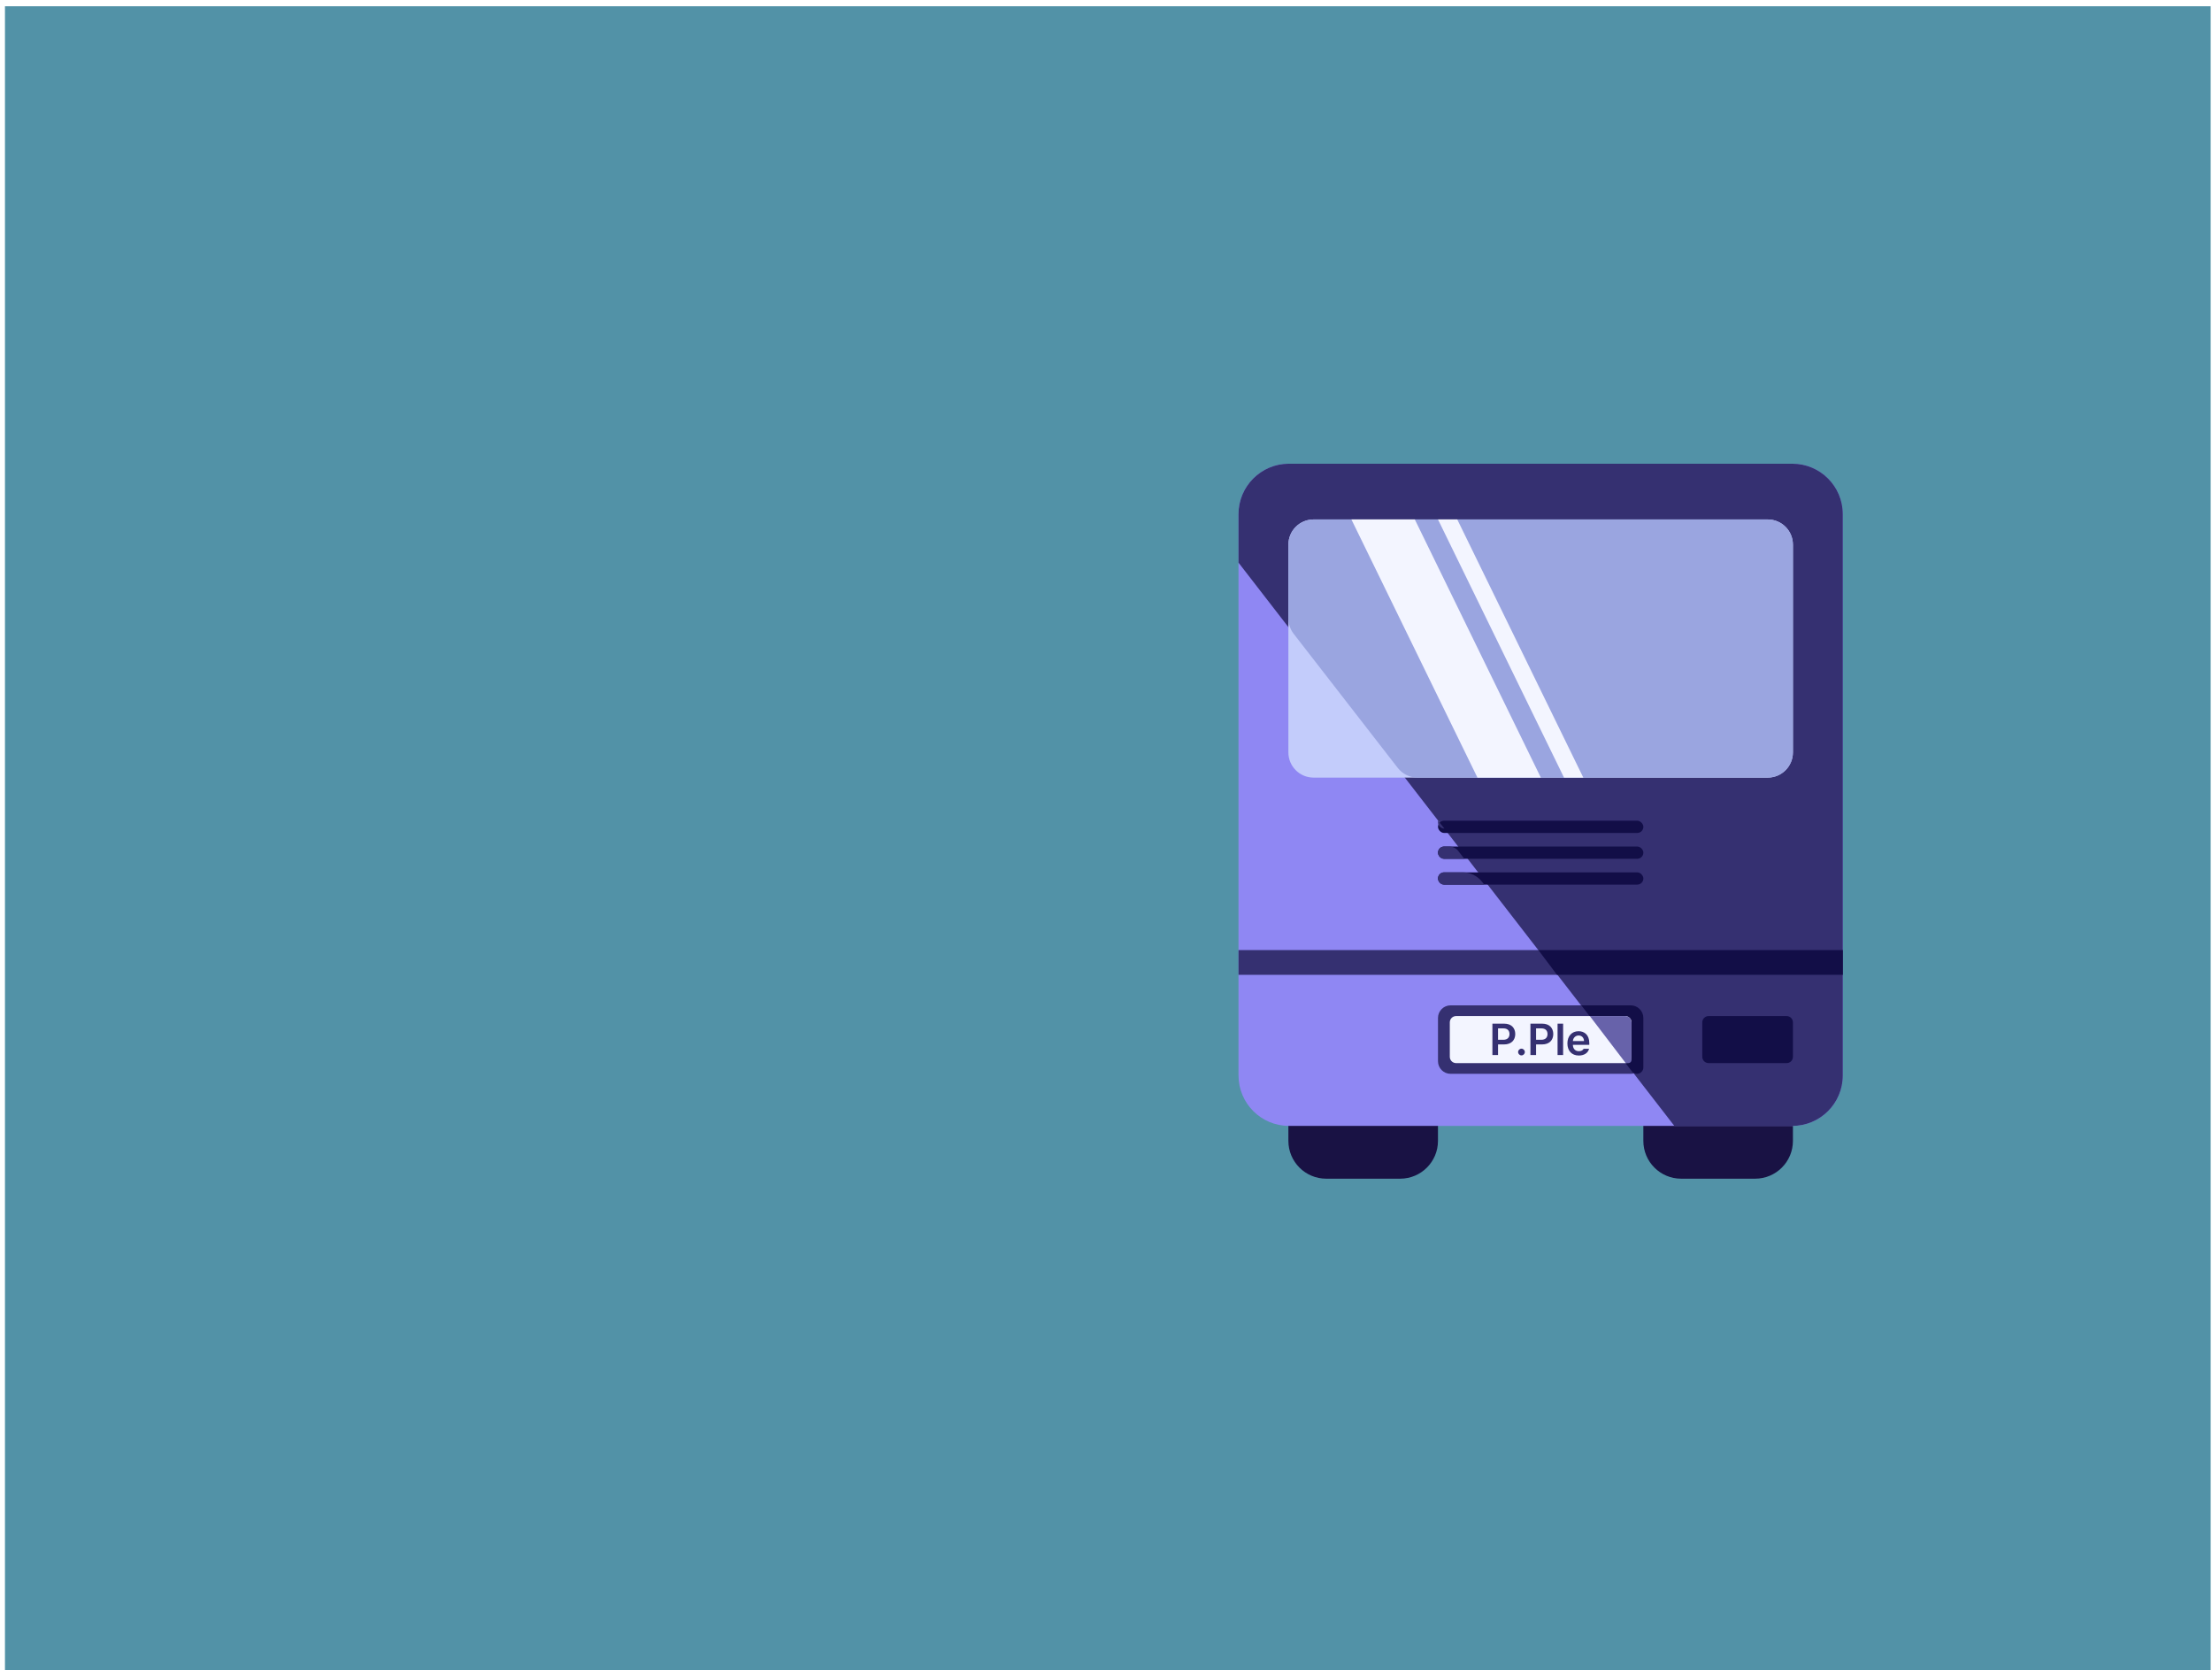 <svg width="351" height="265" viewBox="0 0 351 265" fill="none" xmlns="http://www.w3.org/2000/svg">
<path d="M204.441 162.191C204.441 161.639 204.889 161.191 205.441 161.191H217.824C218.377 161.191 218.824 161.639 218.824 162.191V167.656C218.824 168.209 218.377 168.656 217.824 168.656H205.441C204.889 168.656 204.441 168.209 204.441 167.656V162.191Z" fill="#353071"/>
<rect x="191.812" y="103.039" width="4.717" height="1.625" fill="#353071"/>
<path d="M186.631 103.885C186.631 103.332 187.079 102.885 187.631 102.885H192.855C193.408 102.885 193.855 103.332 193.855 103.885V112.676C193.855 113.228 193.408 113.676 192.855 113.676H187.631C187.079 113.676 186.631 113.228 186.631 112.676V103.885Z" fill="#353071"/>
<path d="M187.188 104.58C187.188 104.028 187.635 103.58 188.188 103.58H192.299C192.851 103.58 193.299 104.028 193.299 104.58V111.98C193.299 112.533 192.851 112.98 192.299 112.98H188.187C187.635 112.98 187.188 112.533 187.188 111.98V104.58Z" fill="#C3CCFB"/>
<path d="M193.299 112.037V111.798C193.299 111.618 193.25 111.441 193.158 111.287L188.829 104.011C188.67 103.744 188.382 103.58 188.07 103.58C187.583 103.58 187.188 103.975 187.188 104.463V105.072C187.188 105.255 187.238 105.435 187.333 105.592L191.55 112.527C191.721 112.809 192.026 112.98 192.356 112.98C192.877 112.98 193.299 112.558 193.299 112.037Z" fill="#F3F5FF"/>
<rect x="0.787" y="0.992" width="350" height="264" fill="#5292A7"/>
<path d="M204.441 165.492C204.441 162.178 207.128 159.492 210.441 159.492H222.178C225.491 159.492 228.178 162.178 228.178 165.492V180.992C228.178 184.306 225.491 186.992 222.178 186.992H210.441C207.128 186.992 204.441 184.306 204.441 180.992V165.492Z" fill="#191244"/>
<path d="M260.766 165.492C260.766 162.178 263.452 159.492 266.766 159.492H278.502C281.816 159.492 284.502 162.178 284.502 165.492V180.992C284.502 184.306 281.816 186.992 278.502 186.992H266.766C263.452 186.992 260.766 184.306 260.766 180.992V165.492Z" fill="#191244"/>
<path d="M196.527 81.566C196.527 77.148 200.109 73.566 204.527 73.566H284.415C288.833 73.566 292.415 77.148 292.415 81.566V170.615C292.415 175.034 288.833 178.615 284.415 178.615H204.527C200.109 178.615 196.527 175.034 196.527 170.615V81.566Z" fill="#8F87F3"/>
<path d="M284.415 73.566H204.527C200.109 73.566 196.527 77.148 196.527 81.566V89.262L265.683 178.615H284.415C288.833 178.615 292.415 175.034 292.415 170.615V81.566C292.415 77.148 288.833 73.566 284.415 73.566Z" fill="#353071"/>
<path d="M196.527 150.723H292.415V154.65H196.527V150.723Z" fill="#353071"/>
<path d="M292.416 154.65V150.723H244.109L247.065 154.65H292.416Z" fill="#120E47"/>
<path d="M204.441 86.406C204.441 84.197 206.232 82.406 208.441 82.406H280.501C282.71 82.406 284.501 84.197 284.501 86.406V119.363C284.501 121.572 282.71 123.363 280.501 123.363H208.441C206.232 123.363 204.441 121.572 204.441 119.363V86.406Z" fill="#C3CCFB"/>
<path d="M280.501 82.406H208.441C206.232 82.406 204.441 84.197 204.441 86.406V98.099C204.441 98.987 204.737 99.85 205.282 100.552L221.789 121.816C222.547 122.792 223.713 123.363 224.948 123.363H280.501C282.71 123.363 284.501 121.572 284.501 119.363V86.406C284.501 84.197 282.71 82.406 280.501 82.406Z" fill="#9AA5E0"/>
<path d="M214.441 82.406H224.501L244.501 123.363H234.441L214.441 82.406Z" fill="#F3F5FF"/>
<path d="M228.18 82.406H231.239L251.239 123.363H248.18L228.18 82.406Z" fill="#F3F5FF"/>
<path d="M228.18 161.492C228.18 160.388 229.075 159.492 230.18 159.492H258.767C259.871 159.492 260.767 160.388 260.767 161.492V168.355C260.767 169.46 259.871 170.355 258.767 170.355H230.18C229.075 170.355 228.18 169.46 228.18 168.355V161.492Z" fill="#353071"/>
<path d="M260.766 169.338V161.492C260.766 160.388 259.871 159.492 258.766 159.492H250.926L258.942 169.957C259.134 170.208 259.433 170.355 259.749 170.355C260.311 170.355 260.766 169.9 260.766 169.338Z" fill="#120E47"/>
<path d="M230.055 162.191C230.055 161.639 230.502 161.191 231.055 161.191H257.892C258.444 161.191 258.892 161.639 258.892 162.191V167.656C258.892 168.209 258.444 168.656 257.892 168.656H231.055C230.502 168.656 230.055 168.209 230.055 167.656V162.191Z" fill="#F3F5FF"/>
<path d="M258.891 168.156V162.191C258.891 161.639 258.443 161.191 257.891 161.191H252.271L257.971 168.656H258.391C258.667 168.656 258.891 168.432 258.891 168.156Z" fill="#6762AA"/>
<path d="M236.816 167.376V162.396H238.687C239.829 162.396 240.438 163.091 240.441 164.047C240.438 165 239.822 165.691 238.674 165.691H237.711V167.376H236.816ZM237.711 164.955H238.55C239.224 164.952 239.526 164.573 239.526 164.047C239.526 163.514 239.224 163.146 238.55 163.146H237.711V164.955Z" fill="#353071"/>
<path d="M241.432 167.431C241.136 167.431 240.892 167.191 240.895 166.895C240.892 166.606 241.136 166.369 241.432 166.365C241.717 166.369 241.961 166.606 241.961 166.895C241.961 167.191 241.717 167.431 241.432 167.431Z" fill="#353071"/>
<path d="M242.849 167.376V162.396H244.72C245.861 162.396 246.47 163.091 246.474 164.047C246.47 165 245.855 165.691 244.706 165.691H243.743V167.376H242.849ZM243.743 164.955H244.582C245.256 164.952 245.559 164.573 245.559 164.047C245.559 163.514 245.256 163.146 244.582 163.146H243.743V164.955Z" fill="#353071"/>
<path d="M248.035 162.396V167.376H247.155V162.396H248.035Z" fill="#353071"/>
<path d="M250.532 167.452C249.407 167.452 248.716 166.702 248.716 165.533C248.716 164.377 249.417 163.593 250.484 163.593C251.398 163.593 252.189 164.168 252.189 165.478V165.753H249.583C249.596 166.389 249.971 166.768 250.539 166.764C250.924 166.768 251.182 166.603 251.295 166.379H252.155C251.997 167.026 251.398 167.452 250.532 167.452ZM249.586 165.155H251.35C251.347 164.646 251.003 164.274 250.497 164.274C249.971 164.274 249.617 164.68 249.586 165.155Z" fill="#353071"/>
<path d="M270.119 162.191C270.119 161.639 270.567 161.191 271.119 161.191H283.502C284.054 161.191 284.502 161.639 284.502 162.191V167.656C284.502 168.209 284.054 168.656 283.502 168.656H271.119C270.567 168.656 270.119 168.209 270.119 167.656V162.191Z" fill="#120E47"/>
<g filter="url(#filter0_i_485_17108)">
<rect x="228.18" y="129.498" width="32.588" height="1.947" rx="0.974" fill="#120E47"/>
</g>
<path d="M228.18 130.156V130.445C228.18 130.998 228.637 131.445 229.189 131.445L228.18 130.156Z" fill="#353071"/>
<g filter="url(#filter1_i_485_17108)">
<rect x="228.18" y="133.596" width="32.588" height="1.947" rx="0.974" fill="#120E47"/>
</g>
<g filter="url(#filter2_i_485_17108)">
<path d="M229.972 133.596H229.153C228.616 133.596 228.18 134.032 228.18 134.569C228.18 135.107 228.616 135.543 229.153 135.543H232.362L231.386 134.288C231.047 133.851 230.525 133.596 229.972 133.596Z" fill="#353071"/>
</g>
<g filter="url(#filter3_i_485_17108)">
<rect x="228.18" y="137.693" width="32.588" height="1.947" rx="0.974" fill="#120D47"/>
</g>
<g filter="url(#filter4_i_485_17108)">
<path d="M232.096 137.693H229.153C228.616 137.693 228.18 138.129 228.18 138.667C228.18 139.205 228.616 139.641 229.153 139.641H235.528L235.182 139.198C234.44 138.248 233.301 137.693 232.096 137.693Z" fill="#353071"/>
</g>
<defs>
<filter id="filter0_i_485_17108" x="228.18" y="129.498" width="32.588" height="2.147" filterUnits="userSpaceOnUse" color-interpolation-filters="sRGB">
<feFlood flood-opacity="0" result="BackgroundImageFix"/>
<feBlend mode="normal" in="SourceGraphic" in2="BackgroundImageFix" result="shape"/>
<feColorMatrix in="SourceAlpha" type="matrix" values="0 0 0 0 0 0 0 0 0 0 0 0 0 0 0 0 0 0 127 0" result="hardAlpha"/>
<feOffset dy="0.7"/>
<feGaussianBlur stdDeviation="0.1"/>
<feComposite in2="hardAlpha" operator="arithmetic" k2="-1" k3="1"/>
<feColorMatrix type="matrix" values="0 0 0 0 0.047 0 0 0 0 0.035 0 0 0 0 0.183 0 0 0 1 0"/>
<feBlend mode="normal" in2="shape" result="effect1_innerShadow_485_17108"/>
</filter>
<filter id="filter1_i_485_17108" x="228.18" y="133.596" width="32.588" height="2.147" filterUnits="userSpaceOnUse" color-interpolation-filters="sRGB">
<feFlood flood-opacity="0" result="BackgroundImageFix"/>
<feBlend mode="normal" in="SourceGraphic" in2="BackgroundImageFix" result="shape"/>
<feColorMatrix in="SourceAlpha" type="matrix" values="0 0 0 0 0 0 0 0 0 0 0 0 0 0 0 0 0 0 127 0" result="hardAlpha"/>
<feOffset dy="0.7"/>
<feGaussianBlur stdDeviation="0.1"/>
<feComposite in2="hardAlpha" operator="arithmetic" k2="-1" k3="1"/>
<feColorMatrix type="matrix" values="0 0 0 0 0.047 0 0 0 0 0.035 0 0 0 0 0.183 0 0 0 1 0"/>
<feBlend mode="normal" in2="shape" result="effect1_innerShadow_485_17108"/>
</filter>
<filter id="filter2_i_485_17108" x="228.18" y="133.596" width="4.184" height="2.147" filterUnits="userSpaceOnUse" color-interpolation-filters="sRGB">
<feFlood flood-opacity="0" result="BackgroundImageFix"/>
<feBlend mode="normal" in="SourceGraphic" in2="BackgroundImageFix" result="shape"/>
<feColorMatrix in="SourceAlpha" type="matrix" values="0 0 0 0 0 0 0 0 0 0 0 0 0 0 0 0 0 0 127 0" result="hardAlpha"/>
<feOffset dy="0.7"/>
<feGaussianBlur stdDeviation="0.1"/>
<feComposite in2="hardAlpha" operator="arithmetic" k2="-1" k3="1"/>
<feColorMatrix type="matrix" values="0 0 0 0 0.07 0 0 0 0 0.052 0 0 0 0 0.279 0 0 0 1 0"/>
<feBlend mode="normal" in2="shape" result="effect1_innerShadow_485_17108"/>
</filter>
<filter id="filter3_i_485_17108" x="228.18" y="137.693" width="32.588" height="2.147" filterUnits="userSpaceOnUse" color-interpolation-filters="sRGB">
<feFlood flood-opacity="0" result="BackgroundImageFix"/>
<feBlend mode="normal" in="SourceGraphic" in2="BackgroundImageFix" result="shape"/>
<feColorMatrix in="SourceAlpha" type="matrix" values="0 0 0 0 0 0 0 0 0 0 0 0 0 0 0 0 0 0 127 0" result="hardAlpha"/>
<feOffset dy="0.7"/>
<feGaussianBlur stdDeviation="0.1"/>
<feComposite in2="hardAlpha" operator="arithmetic" k2="-1" k3="1"/>
<feColorMatrix type="matrix" values="0 0 0 0 0.047 0 0 0 0 0.035 0 0 0 0 0.183 0 0 0 1 0"/>
<feBlend mode="normal" in2="shape" result="effect1_innerShadow_485_17108"/>
</filter>
<filter id="filter4_i_485_17108" x="228.18" y="137.693" width="7.348" height="2.147" filterUnits="userSpaceOnUse" color-interpolation-filters="sRGB">
<feFlood flood-opacity="0" result="BackgroundImageFix"/>
<feBlend mode="normal" in="SourceGraphic" in2="BackgroundImageFix" result="shape"/>
<feColorMatrix in="SourceAlpha" type="matrix" values="0 0 0 0 0 0 0 0 0 0 0 0 0 0 0 0 0 0 127 0" result="hardAlpha"/>
<feOffset dy="0.7"/>
<feGaussianBlur stdDeviation="0.1"/>
<feComposite in2="hardAlpha" operator="arithmetic" k2="-1" k3="1"/>
<feColorMatrix type="matrix" values="0 0 0 0 0.07 0 0 0 0 0.052 0 0 0 0 0.279 0 0 0 1 0"/>
<feBlend mode="normal" in2="shape" result="effect1_innerShadow_485_17108"/>
</filter>
</defs>
</svg>
